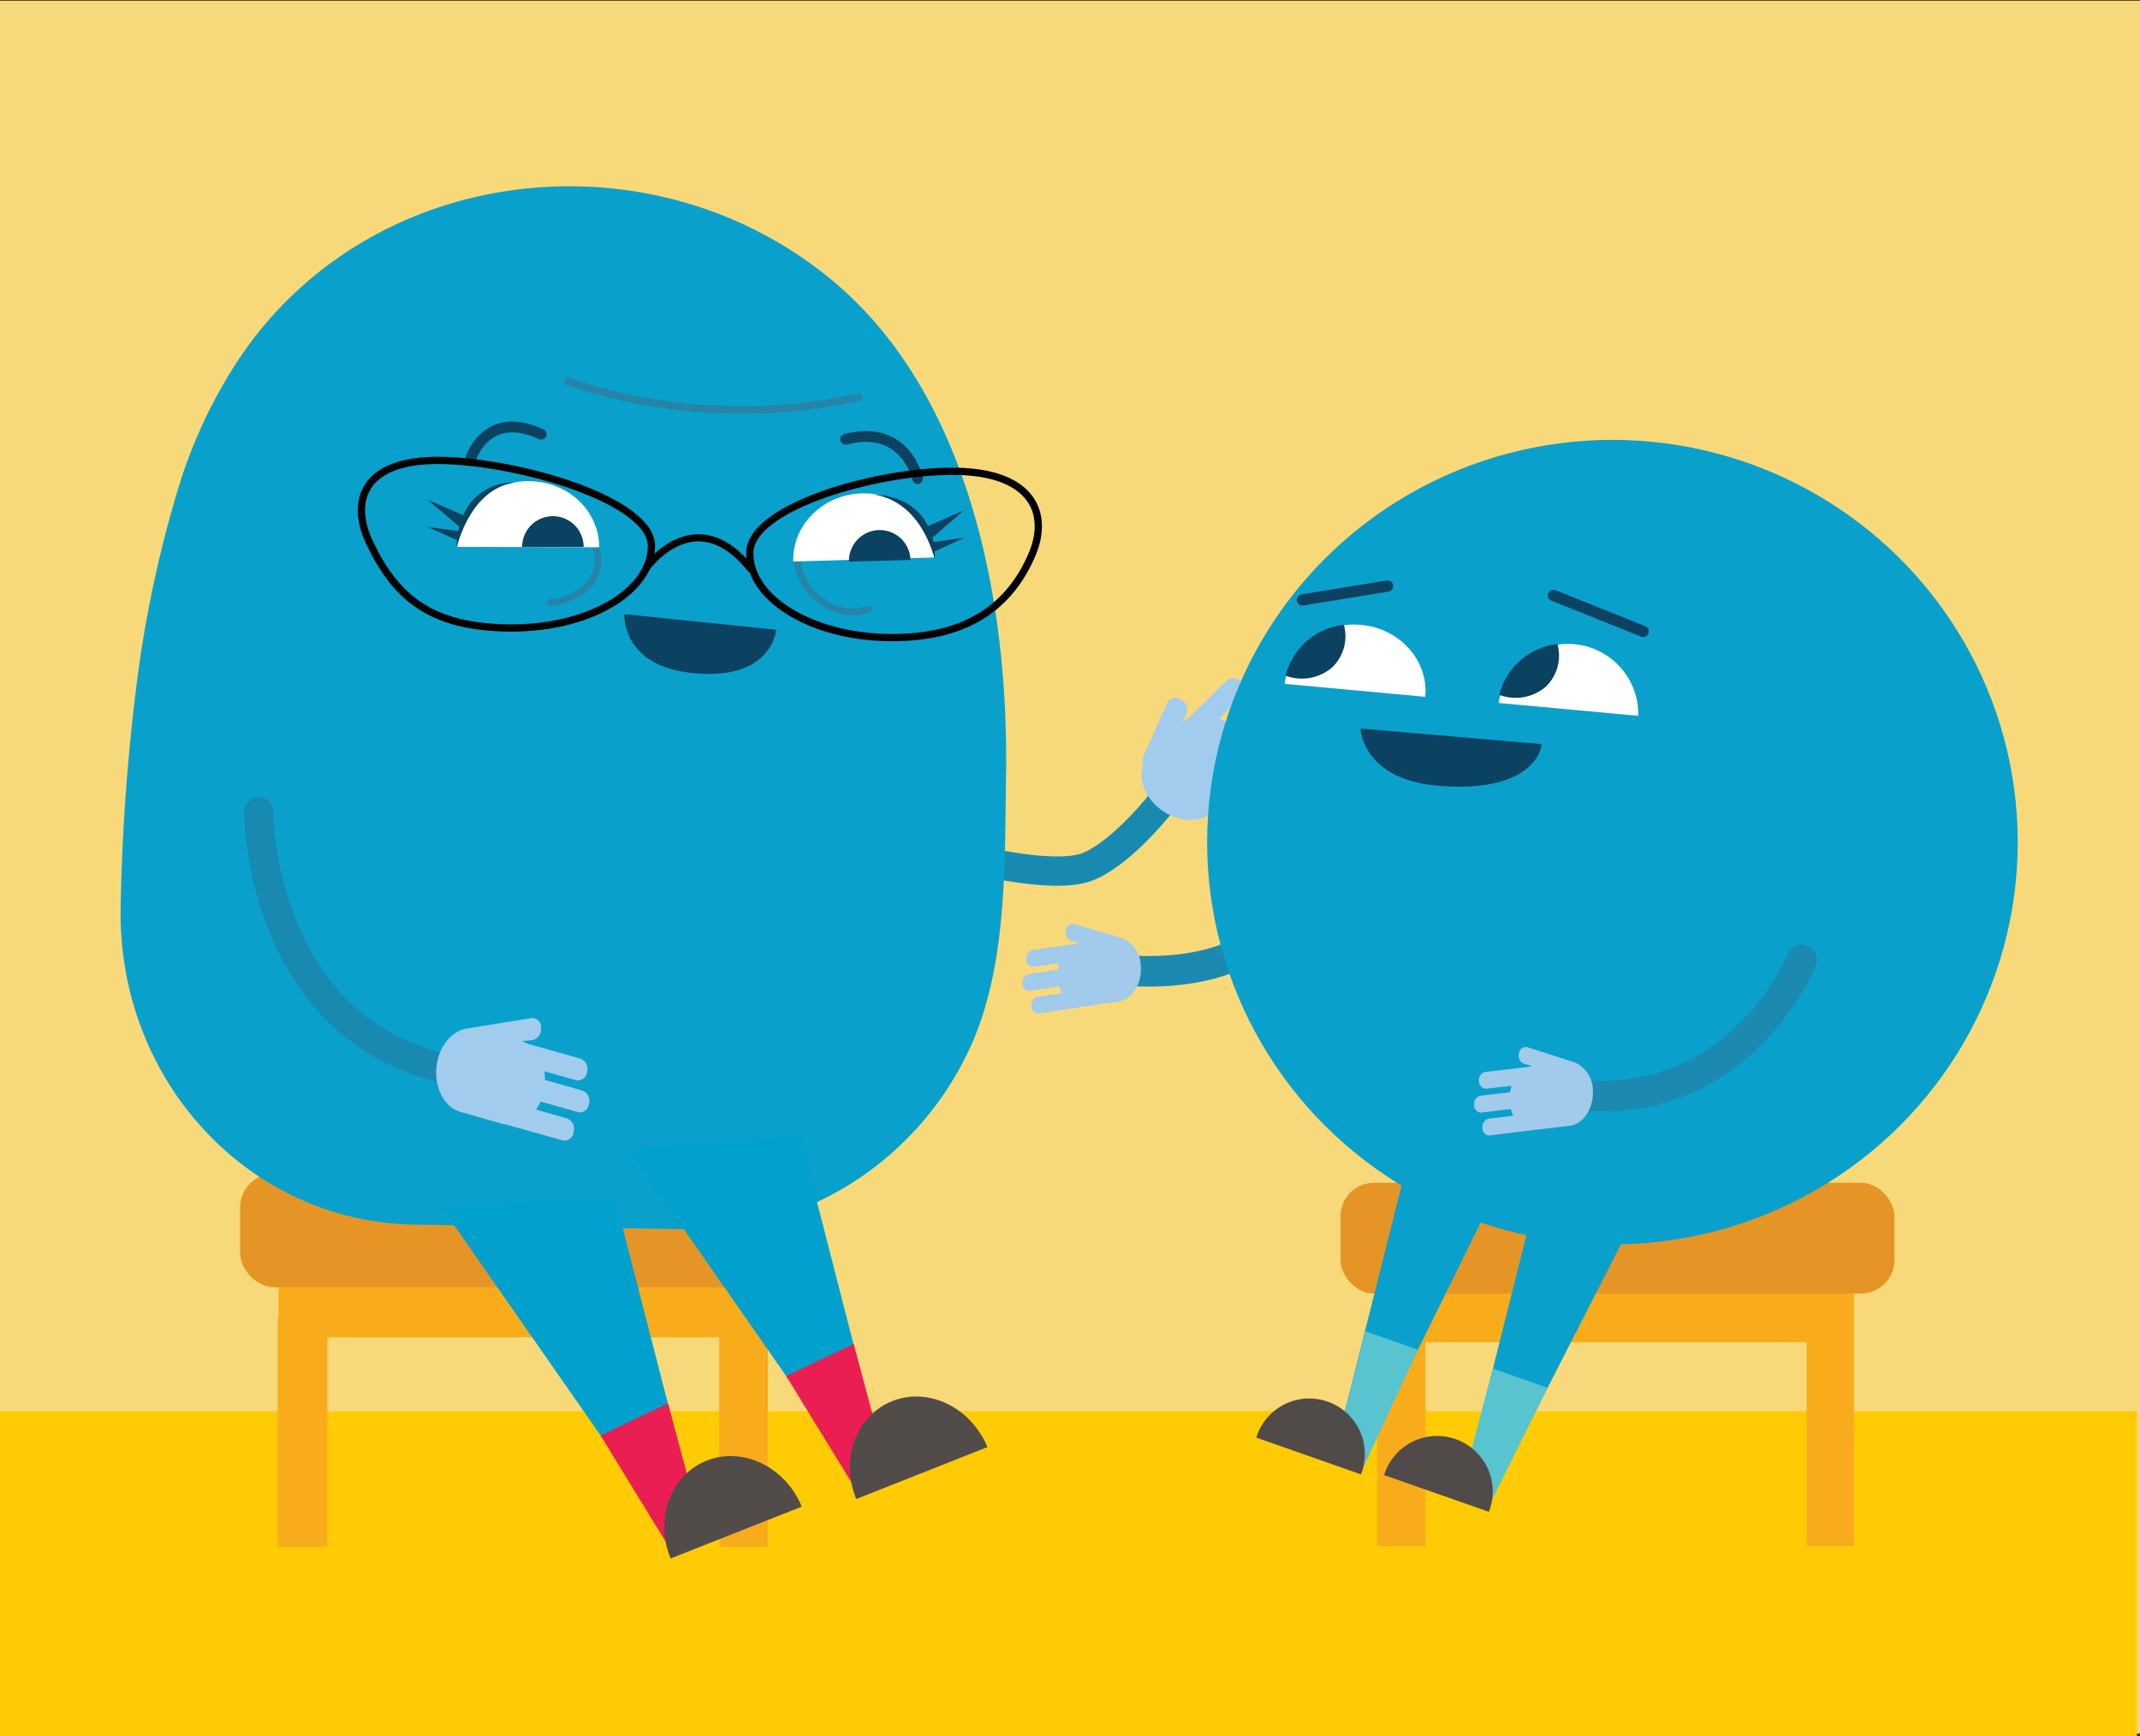 <svg id="Layer_1" data-name="Layer 1" xmlns="http://www.w3.org/2000/svg" viewBox="0 0 348 282.35"><rect x="0" y="0" width="348" height="282.35" fill="#333333" stroke="none"/><defs><style>.cls-1{fill:#f8d979;}.cls-11,.cls-12,.cls-14,.cls-15,.cls-16,.cls-2,.cls-22,.cls-4{fill:none;stroke-miterlimit:10;}.cls-2{stroke:#1b89b0;stroke-width:4.97px;}.cls-11,.cls-12,.cls-15,.cls-2,.cls-22,.cls-4{stroke-linecap:round;}.cls-3{fill:#a1caeb;}.cls-4{stroke:#188ab2;stroke-width:4.76px;}.cls-5{fill:#a2cced;}.cls-6{fill:#ffcb05;}.cls-7{fill:#f8ac1c;}.cls-8{fill:#e59525;}.cls-9{fill:#0aa0cc;}.cls-10{fill:#0b4161;}.cls-11,.cls-12{stroke:#2585a9;}.cls-11{stroke-width:1.12px;}.cls-12{stroke-width:1.25px;}.cls-13{fill:#fff;}.cls-14,.cls-16{stroke:#010101;}.cls-14{stroke-width:1.16px;}.cls-15,.cls-22{stroke:#0b4161;}.cls-15{stroke-width:1.76px;}.cls-16{stroke-width:1.18px;}.cls-17{fill:#02a1cd;}.cls-18{fill:#ea1e52;}.cls-19{fill:#514c49;}.cls-20{fill:#57c4cf;}.cls-21{fill:#504b48;}.cls-22{stroke-width:1.83px;}</style></defs><polyline class="cls-1" points="0 281.91 0 0.12 348 0.12 348 281.91"/><path class="cls-2" d="M212.66,141.86s-2.85,17.47-28.95,16"/><path class="cls-3" d="M182.51,152.55a5,5,0,0,1,3,4.52c.23,2.87-1.41,5.48-3.63,5.8l-5.46.8-.11,0h0l-7.41,1.14a1.13,1.13,0,0,1-1.16-1.12v-.08a1.37,1.37,0,0,1,.95-1.53l4-.58a6.23,6.23,0,0,1-.43-1.08l-4.82.69a1.15,1.15,0,0,1-1.16-1.13.22.22,0,0,1,0-.08,1.35,1.35,0,0,1,.91-1.51l4.81-.7a7.24,7.24,0,0,1,.22-1.05l-4.15.58a1.14,1.14,0,0,1-1.16-1.12V156a1.34,1.34,0,0,1,1-1.51l6.93-1a3.22,3.22,0,0,1,.67-.2l-1.35-.33a1.39,1.39,0,0,1-.84-1.61,1.14,1.14,0,0,1,1.16-1.11h.1"/><path class="cls-4" d="M156.09,139.19s15,4.09,20.84,1.73,12.43-11,12.43-11"/><path class="cls-5" d="M209.49,119.85a1.52,1.52,0,0,0-.23-2.13l-.13-.09a1.79,1.79,0,0,0-2.34-.22L203,121.13a7.43,7.43,0,0,0-.74-1.32l4.58-4.46a1.52,1.52,0,0,0-.27-2.13l-.06,0a1.79,1.79,0,0,0-2.35-.22l-4.58,4.45a10,10,0,0,0-1.28-.6l3.91-3.83a1.5,1.5,0,0,0-.26-2.1l-.08-.06a1.76,1.76,0,0,0-2.33-.23l-6.57,6.4a3.73,3.73,0,0,0-.73.52l.76-1.64a1.81,1.81,0,0,0-1-2.14h0a1.48,1.48,0,0,0-2.07.29.86.86,0,0,0-.1.16l-4,9a1.41,1.41,0,0,0,.07,1.17c-.76,2.06.08,4.81,2.28,6.77,2.82,2.52,6.86,2.89,9,.84l5.2-5.06.1-.11.06,0Z"/><polyline class="cls-6" points="347.5 282.34 0 282.34 0 229.47 347.5 229.47"/><polyline class="cls-7" points="124.86 251.55 116.95 251.55 116.95 217.47 53.24 217.47 53.24 251.55 45.16 251.55 45.16 214.29 45.29 214.29 45.29 207.03 124.86 207.03 124.86 214.39"/><rect class="cls-8" x="39.03" y="190.81" width="92.61" height="18.52" rx="5.6"/><path class="cls-9" d="M29.11,79A80.39,80.39,0,0,1,38,59.69c21-33.18,67.58-38.85,97.35-14.08C157.73,64.2,164,98,163.6,125.7c-.23,14.3.28,31.06-5.69,44.3-8,17.87-26,30.25-45.74,29.91l-44.9-.78c-27.1-.48-48.42-23.79-47.64-52.09a336,336,0,0,1,2.92-38.29A192.89,192.89,0,0,1,29.11,79Z"/><path class="cls-10" d="M101.53,99.87s-.53,8,10.23,9.47c13.75,1.84,14.48-6.93,14.48-6.93Z"/><path class="cls-11" d="M89.47,98c4.57-.5,9.19-3.57,7.34-9.39"/><path class="cls-11" d="M141.17,99.1c-6.25,2-11.9-4.15-11.53-8.72"/><path class="cls-12" d="M139.6,64.61a88.38,88.38,0,0,1-47.17-2.55"/><path class="cls-13" d="M151.92,90.65c-.17-6-5.44-10.6-11.77-10.42S128.83,85.36,129,91.31"/><path class="cls-10" d="M148.06,91.06a5,5,0,0,0-10,.28"/><path class="cls-13" d="M97.44,89c0-6-5.15-10.77-11.52-10.76S74.4,83,74.38,88.93"/><path class="cls-10" d="M94.91,88.94a5,5,0,0,0-10,0"/><path class="cls-14" d="M122.2,92.68c-9.07-11.58-17.12-.3-17.12-.3"/><path class="cls-10" d="M83.69,78.48c-1.52.16-6.84,1.37-9.43,10.52,0,0,0-.48.06-1.16l-4.77-2.15,5,.67.14-.71-5.11-4.36,5.75,2.48A8.71,8.71,0,0,1,83.69,78.48Z"/><path class="cls-10" d="M152,89.67c.05.76,0,1.21,0,1.21-2.69-9.33-8.62-10.32-10.15-10.48,4.88.13,7.89,2.53,9.05,5.17L156.71,83l-5.05,4.42c.07.25.11.49.16.73l5-.71Z"/><path class="cls-15" d="M137.52,71.43c9.76-2.54,11.7,6.39,11.7,6.39"/><path class="cls-15" d="M88,70.61c-9.18-4.22-11.57,4.29-11.57,4.29"/><path class="cls-16" d="M155.29,76.64c-12.61-.14-33.27,5.77-33.36,13.24s10.09,13.69,22.75,13.8,19.47-5.14,23.06-13.3C170.77,83.5,167.89,76.77,155.29,76.64Z"/><polyline class="cls-17" points="99.89 194.31 111.72 240.35 104.48 243.21 71.81 196.32"/><path class="cls-4" d="M42.05,132s0,36.81,33,42.3"/><polygon class="cls-18" points="109.75 253.14 114.35 249.53 108.63 228.2 97.66 233.43 109.75 253.14"/><path class="cls-19" d="M130.38,245c-2.66-6.46-9.57-9.81-15.44-7.49s-8.55,9.47-5.89,15.92"/><polyline class="cls-17" points="130.08 184.65 141.91 230.69 134.66 233.55 102 186.66"/><polygon class="cls-18" points="139.94 243.47 144.54 239.86 138.82 218.54 127.85 223.77 139.94 243.47"/><path class="cls-19" d="M160.57,235.32c-2.66-6.45-9.57-9.81-15.45-7.49s-8.54,9.48-5.88,15.93"/><polyline class="cls-7" points="301.48 251.42 293.79 251.42 293.79 218.27 231.82 218.27 231.82 251.42 223.96 251.42 223.96 215.17 224.08 215.17 224.08 208.11 301.48 208.11 301.48 215.27"/><rect class="cls-8" x="217.99" y="192.34" width="90.08" height="18.01" rx="5.44"/><polyline class="cls-9" points="249.34 196.38 237.63 243.05 242 244.59 266.64 196.38"/><polyline class="cls-9" points="229.34 187.1 216.82 236.96 221.19 238.49 242.82 194.68"/><polygon class="cls-20" points="221.97 216.46 230.58 219.48 221.74 238.54 216.82 236.96 221.97 216.46"/><polygon class="cls-20" points="242.77 222.55 251.67 225.68 242.29 244.56 237.4 242.84 242.77 222.55"/><path class="cls-21" d="M204.29,233.77a9,9,0,0,1,17.25,5.35c-.07.21-.14.42-.22.63"/><path class="cls-21" d="M225.08,239.87a9,9,0,0,1,17.26,5.34c-.07.21-.14.42-.22.63"/><ellipse class="cls-9" cx="262.21" cy="136.94" rx="65.91" ry="65.41"/><path class="cls-10" d="M250.71,121s-.5,7.87-16.26,6.83c-12.95-.85-13.21-9.36-13.21-9.36Z"/><path class="cls-13" d="M243.7,114.31a11.43,11.43,0,0,1,22.71,2.09"/><path class="cls-13" d="M208.93,111.21c.54-5.87,6.09-10.18,12.4-9.6s11,5.82,10.44,11.7"/><path class="cls-10" d="M209.05,109.88a7.62,7.62,0,0,0,7.49-1.27,7,7,0,0,0,2-7A11,11,0,0,0,209.05,109.88Z"/><path class="cls-2" d="M293,156.1s-9.74,24.21-35.79,22"/><path class="cls-10" d="M243.82,113a7.59,7.59,0,0,0,7.49-1.27,7,7,0,0,0,1.95-7A11,11,0,0,0,243.82,113Z"/><path class="cls-3" d="M256.12,172.77a5,5,0,0,1,2.91,4.61c.14,2.87-1.57,5.43-3.79,5.69l-5.49.65-.1,0h0l-7.45.93a1.14,1.14,0,0,1-1.12-1.16v-.08a1.35,1.35,0,0,1,1-1.49l4-.48a6.1,6.1,0,0,1-.4-1.08l-4.83.55a1.14,1.14,0,0,1-1.13-1.16v-.08a1.38,1.38,0,0,1,1-1.49l4.83-.56a7.32,7.32,0,0,1,.26-1.05l-4.17.47a1.15,1.15,0,0,1-1.13-1.16.22.22,0,0,1,0-.08,1.33,1.33,0,0,1,1-1.48l6.95-.81a3.22,3.22,0,0,1,.68-.17l-1.35-.37a1.37,1.37,0,0,1-.78-1.63,1.13,1.13,0,0,1,1.18-1.08h.1"/><path class="cls-5" d="M75.86,167.26c-2.18.37-4.14,2.47-4.74,5.36-.77,3.7.91,7.38,3.75,8.18l7,2,.15,0,.06,0,9.47,2.65a1.5,1.5,0,0,0,1.72-1.26.88.88,0,0,0,0-.16,1.8,1.8,0,0,0-1-2.14l-5.12-1.46a8.89,8.89,0,0,0,.77-1.3l6.15,1.74a1.5,1.5,0,0,0,1.7-1.29.19.19,0,0,0,0-.08,1.79,1.79,0,0,0-1-2.14l-6.15-1.75a8.39,8.39,0,0,0-.12-1.41l5.27,1.48a1.49,1.49,0,0,0,1.69-1.28.28.28,0,0,0,0-.09,1.77,1.77,0,0,0-1-2.14l-8.82-2.5a4,4,0,0,0-.82-.37l1.81-.16a1.83,1.83,0,0,0,1.35-1.94h0a1.48,1.48,0,0,0-1.29-1.65l-.18,0"/><path class="cls-22" d="M252.62,96.83l14.58,5.84"/><path class="cls-22" d="M225.65,95.3l-13.84,2.26"/><path class="cls-16" d="M71.56,74.87c-12.65-.15-14.65,6.74-11.42,13.47,4.32,9,10.08,13.67,22.74,13.78s23-5.82,23.06-13.3S84.21,75,71.56,74.87Z"/></svg>